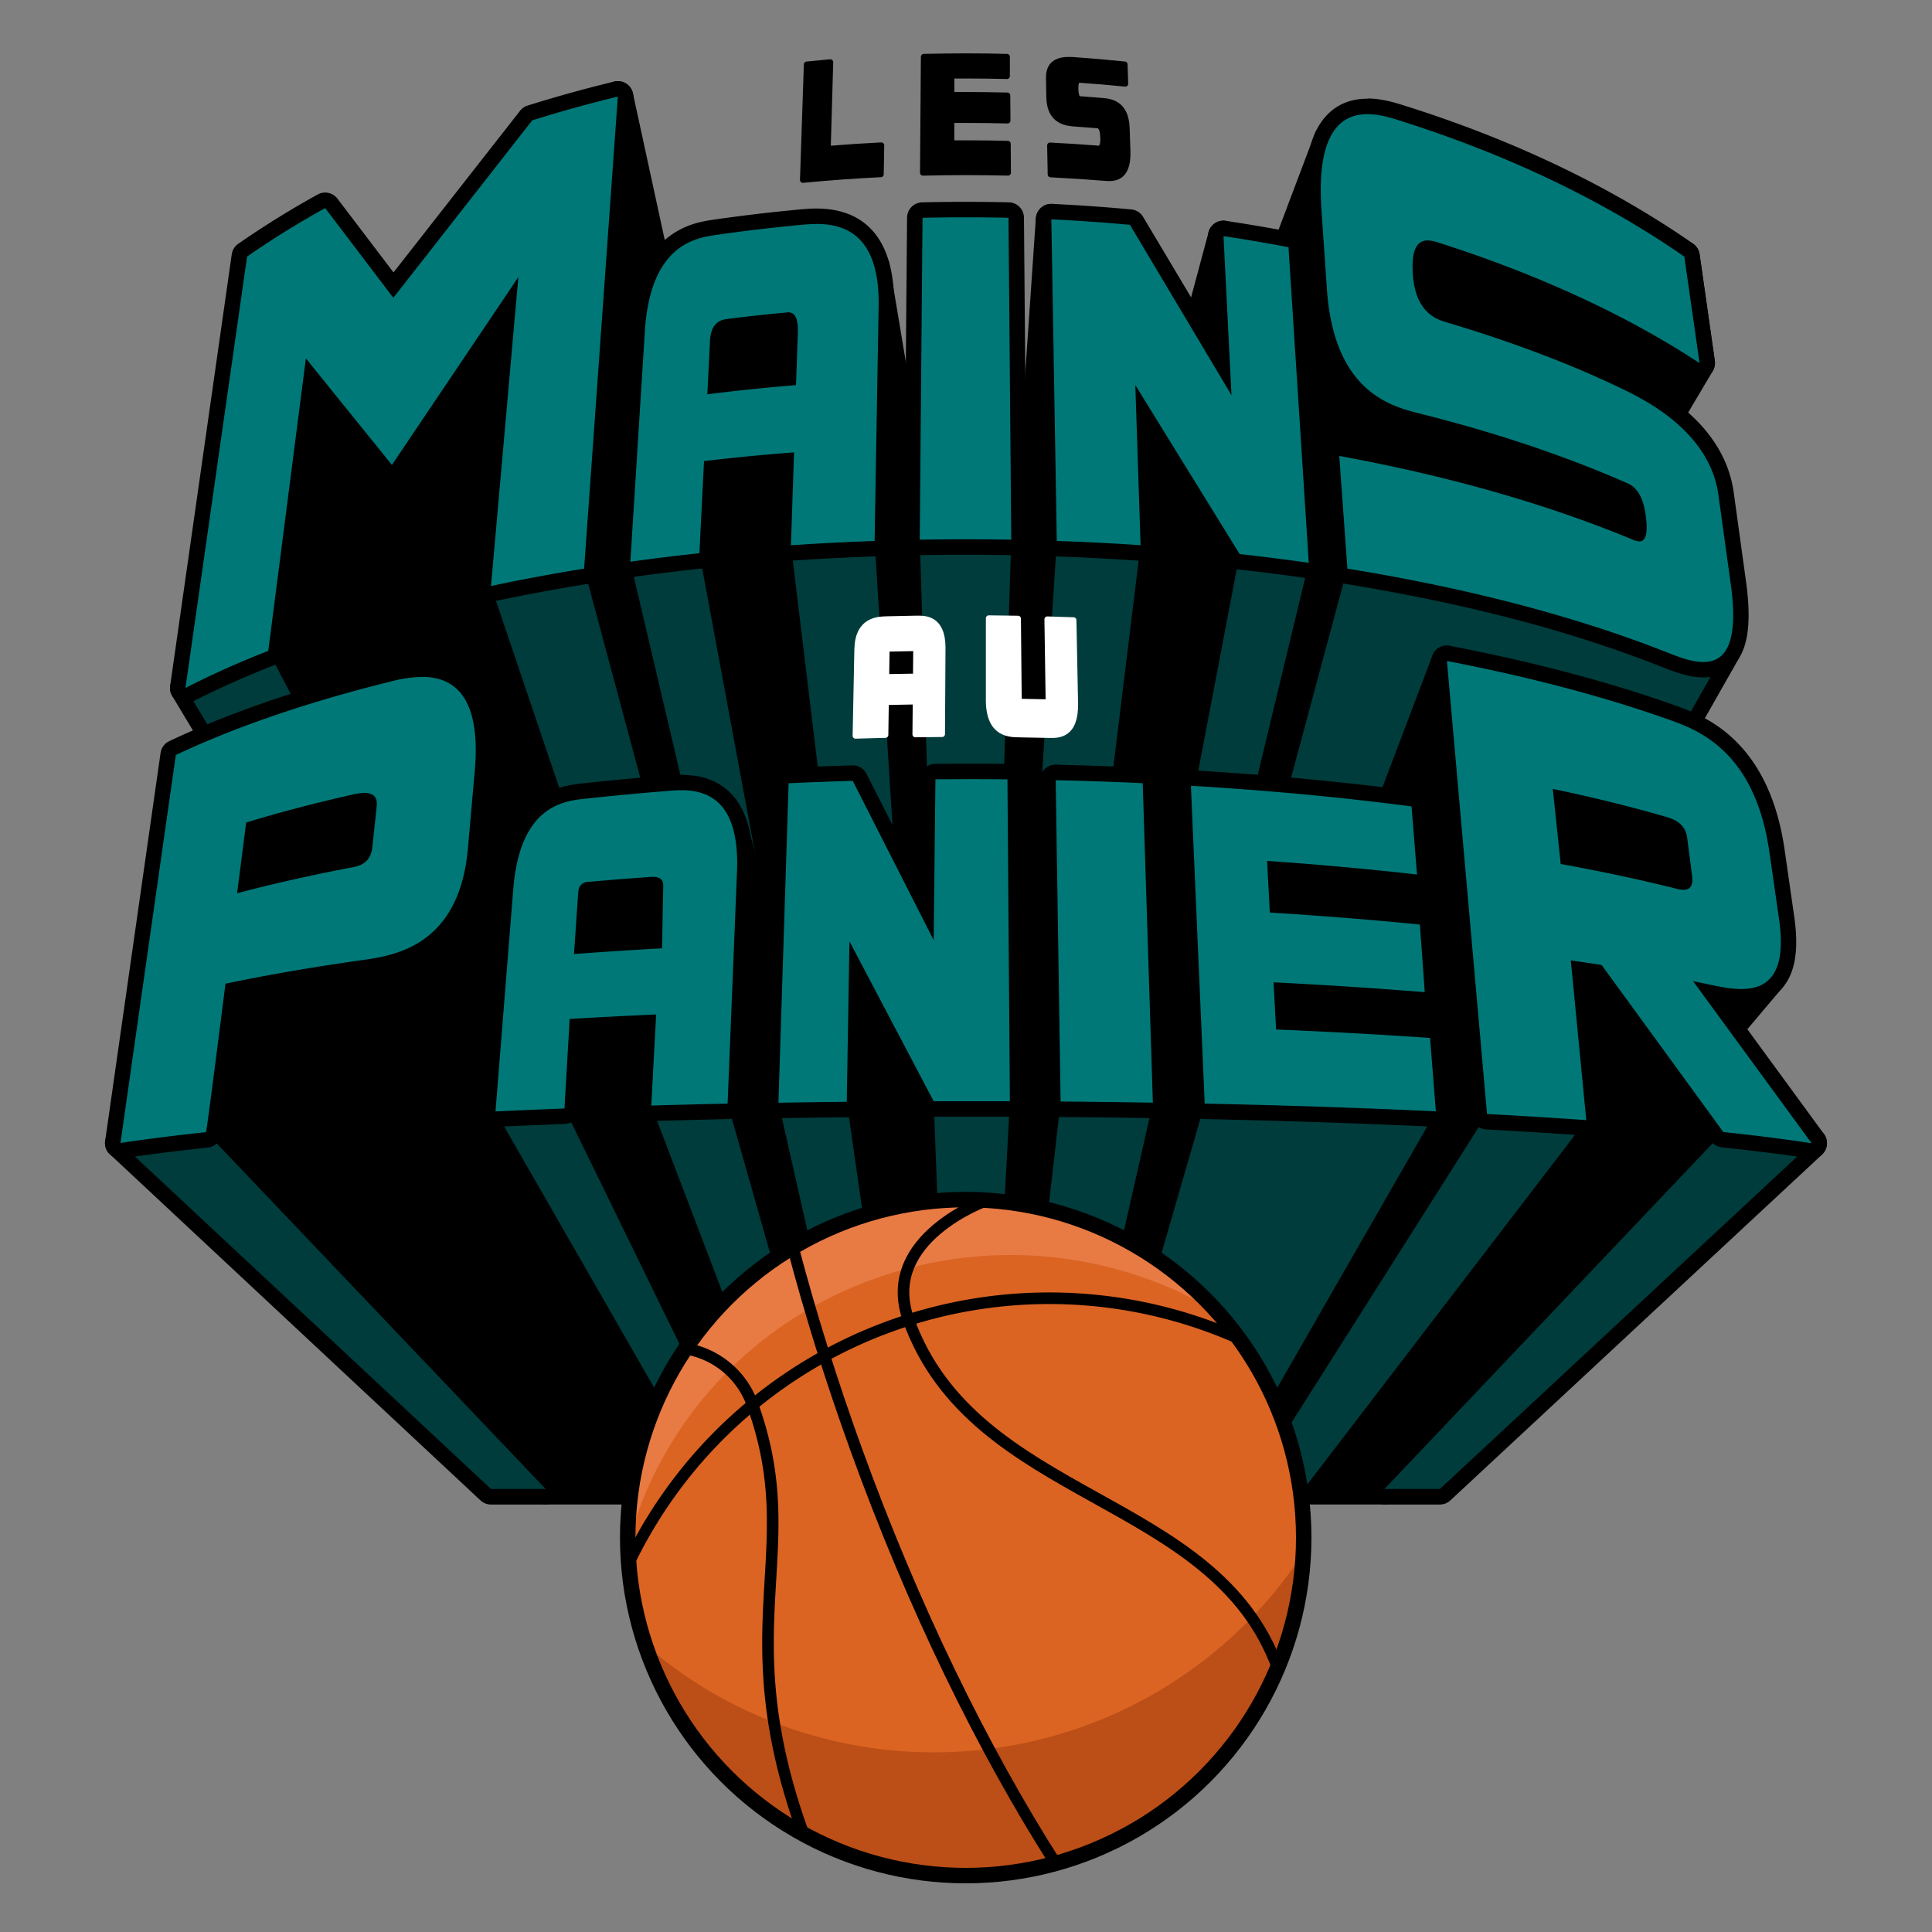 <svg id="Layer_1" data-name="Layer 1" xmlns="http://www.w3.org/2000/svg" viewBox="0 0 1000 1000"><rect x="0" y="0" width="1000" height="1000" fill="#808080" stroke="none"/><defs><style>.cls-1{fill:#003c3c;}.cls-2{fill:#007878;}.cls-3,.cls-8,.cls-9{stroke:#000;}.cls-3,.cls-4{stroke-linejoin:round;stroke-width:3px;}.cls-4{fill:#fff;stroke:#fff;}.cls-5{fill:#db6423;}.cls-6{fill:#bc4e17;}.cls-7{fill:#e87a43;}.cls-8,.cls-9{fill:none;stroke-miterlimit:10;}.cls-8{stroke-width:8px;}.cls-9{stroke-width:6px;}</style></defs><g id="Mains"><path d="M646.45,487q-7.53-.4-15.16-.76a4,4,0,0,1-3.7-4.94L673.39,291,662.93,128.21a3.85,3.85,0,0,1,.25-1.67l21.19-56.13a4,4,0,0,1,3.74-2.59,3.92,3.92,0,0,1,1.26.21l183.7,61a4,4,0,0,1,2.7,3.23l7.87,55.12a3.94,3.94,0,0,1-.52,2.6l-16.28,27.49-18.3,29.35,14.32,2a4,4,0,0,1,3.35,3.16l6.9,33.58a4,4,0,0,1-3.92,4.8,3.94,3.94,0,0,1-1.12-.16l-24.15-7.06L697.59,241.41l3.77,52.64a4.21,4.21,0,0,1-.13,1.32L650.52,484a4,4,0,0,1-3.86,3Z"/><path d="M688.11,71.82l183.7,61,7.87,55.11-16.28,27.5-21.51,34.48,20.41,2.89,6.89,33.57L845,279.29,693.2,236l4.17,58.33L646.66,483q-7.54-.41-15.18-.77l45.94-190.89L666.92,128l21.19-56.14m0-8A8,8,0,0,0,680.63,69l-21.2,56.13a8.11,8.11,0,0,0-.5,3.34l10.43,162.14L623.7,480.33a8,8,0,0,0,7.4,9.86c5,.24,10.13.5,15.13.77h.43a8,8,0,0,0,7.73-5.92l50.7-188.64a8.16,8.16,0,0,0,.26-2.65L702,246.82,842.83,287l24.11,7a7.91,7.91,0,0,0,2.25.33,8,8,0,0,0,7.84-9.61l-6.9-33.58a8,8,0,0,0-6.71-6.32l-8.24-1.16,15-24.05a.86.86,0,0,0,.1-.16L886.56,192a8,8,0,0,0,1-5.21l-7.87-55.12a8,8,0,0,0-5.4-6.46l-183.7-61a7.87,7.87,0,0,0-2.52-.41Z"/><path d="M534.4,483.34c-5.73-.07-11.5-.12-17.28-.15a4,4,0,0,1-4-4.4l6.28-63,20.72-302.51a4,4,0,0,1,4-3.73h.11a4,4,0,0,1,3.89,3.93L551,279.89c0,.11,0,.21,0,.32L538.44,479.59a4,4,0,0,1-4,3.75Z"/><path d="M544.15,113.52,547,280,534.45,479.34q-8.61-.1-17.31-.15l6.28-63.1,20.73-302.57m0-8a8,8,0,0,0-8,7.45L515.45,415.42l-6.27,63a8,8,0,0,0,7.91,8.79c5.75,0,11.56.08,17.26.15h.1a8,8,0,0,0,8-7.49L555,280.46c0-.21,0-.42,0-.64l-2.83-166.44a8,8,0,0,0-7.79-7.86Z"/><path d="M604.39,485.06c-12.61-.48-25.51-.86-38.35-1.16a4,4,0,0,1-3.88-4.49L586.3,282l-2.71-82.57a4,4,0,0,1,2.84-4,4.16,4.16,0,0,1,1.15-.17,4,4,0,0,1,3.41,1.9l12.55,20.31,25.89-96.35a4,4,0,0,1,3.86-3l.42,0a4,4,0,0,1,3.57,3.78l8.36,164.56a3.77,3.77,0,0,1-.07.95l-37.1,194.28a4,4,0,0,1-3.93,3.25Z"/><path d="M633.29,122.22l8.35,164.56-37.1,194.28q-19-.71-38.41-1.16l24.18-197.7-2.72-82.88L605,227.5l28.29-105.28m0-8a8,8,0,0,0-7.72,5.93l-23.48,87.4-7.69-12.44a8,8,0,0,0-14.8,4.47l2.7,82.26-24.1,197.09a8,8,0,0,0,7.75,9c12.81.29,25.69.68,38.3,1.15h.3a8,8,0,0,0,7.85-6.5L649.5,288.28a7.54,7.54,0,0,0,.13-1.9l-8.35-164.56a8.06,8.06,0,0,0-8-7.6Z"/><path d="M398.1,485a4,4,0,0,1-3.93-3.27l-36.11-194.6a4,4,0,0,1-.07-.92l2.39-47.69a4,4,0,0,1,3.61-3.79l46.59-4.52a2.55,2.55,0,0,1,.39,0,4,4,0,0,1,4,4.13L413.4,282l23.91,197.4a4,4,0,0,1-.95,3.1,4,4,0,0,1-2.93,1.38c-11.77.28-23.61.63-35.18,1.05Z"/><path d="M411,234.14l-1.58,48.06,23.95,197.7q-17.82.42-35.23,1.05L362,286.35l2.38-47.68,46.6-4.53m0-8a6.62,6.62,0,0,0-.77,0l-46.6,4.52a8,8,0,0,0-7.22,7.57L354,286a8.19,8.19,0,0,0,.12,1.85l36.12,194.6A8,8,0,0,0,398.1,489h.3c11.57-.41,23.39-.76,35.12-1a8,8,0,0,0,7.76-9L417.41,281.85,419,234.4a8,8,0,0,0-8-8.26Z"/><path d="M366.1,208.09a4,4,0,0,1-4-4.19L364,166a4,4,0,0,1,3.46-3.77c15-2,30.28-3.72,45.56-5l.35,0a4,4,0,0,1,4,4.13l-1.26,38.15a4,4,0,0,1-3.67,3.86c-15.38,1.24-30.8,2.84-45.83,4.75A4.36,4.36,0,0,1,366.1,208.09Z"/><path d="M413.37,161.17l-1.25,38.15q-23.4,1.91-46,4.77L368,166.2q22.29-3,45.37-5m0-8-.69,0c-15.35,1.33-30.74,3-45.76,5.07A8,8,0,0,0,360,165.8l-1.9,37.9a8,8,0,0,0,8,8.39,8.55,8.55,0,0,0,1-.06c15-1.9,30.33-3.49,45.65-4.74a8,8,0,0,0,7.35-7.71l1.25-38.15a8,8,0,0,0-8-8.26Z"/><path d="M465.24,483.34a4,4,0,0,1-4-3.75L448.7,280.21c0-.08,0-.16,0-.24L448.51,138a4,4,0,0,1,3.67-4l.33,0a4,4,0,0,1,3.95,3.35L480,278.69a3.07,3.07,0,0,1,.05.53l6.35,199.84a4,4,0,0,1-4,4.13c-5.73,0-11.44.09-17.13.15Z"/><path d="M452.51,138l23.55,141.33,6.34,199.84c-5.75,0-11.46.09-17.16.15L452.69,280,452.51,138m0-8c-.23,0-.45,0-.67,0a8,8,0,0,0-7.34,8L444.69,280c0,.16,0,.33,0,.49l12.55,199.39a8,8,0,0,0,8,7.49h.1c5.67-.06,11.42-.12,17.11-.15a8,8,0,0,0,7.94-8.25l-6.34-199.85A7.6,7.6,0,0,0,484,278L460.4,136.71a8,8,0,0,0-7.88-6.69Z"/><path d="M353,487a4,4,0,0,1-3.86-3L298.47,295.37a3.92,3.92,0,0,1-.12-1.32L315.8,49.73A4,4,0,0,1,319.5,46h.29a4,4,0,0,1,3.91,3.16l16.75,77.23a3.4,3.4,0,0,1,.07.46l34.7,354.81a4,4,0,0,1-3.8,4.38q-9.15.43-18.16.91Z"/><path d="M319.79,50l16.75,77.24,34.7,354.81q-9.17.42-18.2.91l-50.7-188.64L319.79,50m0-8-.57,0a8,8,0,0,0-7.41,7.41L294.36,293.76a7.89,7.89,0,0,0,.25,2.65l50.71,188.64A8,8,0,0,0,353,491h.43c6-.32,12.09-.63,18.14-.91a8,8,0,0,0,7.59-8.77L344.5,126.47a9.27,9.27,0,0,0-.14-.92L327.61,48.32A8,8,0,0,0,319.79,42Z"/><path d="M220.79,498a4,4,0,0,1-3.55-2.15L135.3,338.76a4.11,4.11,0,0,1-.42-2.36L154.35,185a4,4,0,0,1,2.88-3.34,4.09,4.09,0,0,1,1.09-.15,4,4,0,0,1,3.11,1.49l41.13,50.92L265,141.19a4,4,0,0,1,7.3,2.59l-14.08,159L319.52,484a4,4,0,0,1-3.51,5.27c-33.18,2.3-65.06,5.24-94.75,8.75Z"/><path d="M268.3,143.42,254.14,303.3l61.6,182c-33.59,2.33-65.39,5.28-95,8.76L138.85,336.91,158.32,185.5l44.53,55.14,65.45-97.22m0-8a8,8,0,0,0-6.64,3.54l-59.4,88.22-37.72-46.71a8,8,0,0,0-6.22-3,8.13,8.13,0,0,0-2.18.3,8,8,0,0,0-5.76,6.68L130.92,335.89a8,8,0,0,0,.84,4.72l81.93,157.11a8,8,0,0,0,7.09,4.3c.32,0,.63,0,.94,0,29.63-3.5,61.44-6.43,94.57-8.73a8,8,0,0,0,7-10.54L262.26,302.33l14-158.2a8,8,0,0,0-8-8.71Z"/><g id="Mains_-_Shadows" data-name="Mains - Shadows"><g id="S"><path class="cls-1" d="M802.11,500.93a3.23,3.23,0,0,1-.53,0C754.7,494.66,702.51,490,646.45,487a4,4,0,0,1-3.65-5L693.5,293.3a4,4,0,0,1,3.86-3,3.47,3.47,0,0,1,.64.06c11.57,1.86,23.15,3.65,34.35,5.38,61,9.42,118.68,18.32,161.91,38.22a4,4,0,0,1,1.81,5.61L805.59,498.91A4,4,0,0,1,802.11,500.93Z"/><path d="M697.37,294.33c74.55,12,144.64,20,195.22,43.29L802.11,496.93c-46.19-6.14-98.67-10.91-155.45-14l50.71-188.64m0-8a8,8,0,0,0-7.72,5.93L638.93,480.89a8,8,0,0,0,7.3,10.07c56,3,108,7.68,154.83,13.9a7.41,7.41,0,0,0,1.05.07,8,8,0,0,0,7-4.05l90.47-159.31a8,8,0,0,0-3.61-11.21c-43.73-20.13-101.65-29.08-163-38.54-11.19-1.73-22.76-3.52-34.32-5.38a8,8,0,0,0-1.28-.11Z"/></g><g id="N"><g id="N_-_Left" data-name="N - Left"><path class="cls-1" d="M566,483.9c-10.47-.24-21.11-.43-31.64-.56a4,4,0,0,1-3.94-4.25L543,279.71a4,4,0,0,1,4-3.75h.14c14.51.51,29.14,1.27,43.46,2.25a4,4,0,0,1,2.81,1.44,4,4,0,0,1,.89,3L570.1,480.38a4,4,0,0,1-4,3.52Z"/><path d="M547,280q22,.77,43.33,2.24L566.13,479.9q-15.69-.36-31.68-.56L547,280m0-8a8,8,0,0,0-8,7.5L526.46,478.84a8,8,0,0,0,7.89,8.5c10.53.13,21.16.32,31.59.56h.19a8,8,0,0,0,7.94-7l24.18-197.7a8,8,0,0,0-7.39-8.95c-14.36-1-29-1.74-43.6-2.26Z"/></g><g id="N_-_Right" data-name="N - Right"><path class="cls-1" d="M631.29,486.2c-8.87-.43-17.92-.81-26.9-1.14a4,4,0,0,1-3.78-4.75L637.72,286a4,4,0,0,1,3.92-3.25,3.15,3.15,0,0,1,.44,0c12.06,1.33,24.13,2.86,35.9,4.54a4,4,0,0,1,3.33,4.89l-45.94,190.9a4,4,0,0,1-3.89,3.06Z"/><path d="M641.64,286.78q18.2,2,35.78,4.53L631.48,482.2q-13.34-.63-26.94-1.14l37.1-194.28m0-8a8,8,0,0,0-7.85,6.5L596.68,479.56a8,8,0,0,0,7.56,9.49c9,.34,18,.72,26.86,1.14h.38a8,8,0,0,0,7.78-6.13L685.2,293.18a8,8,0,0,0-6.65-9.79c-11.8-1.69-23.92-3.22-36-4.56a8.65,8.65,0,0,0-.88-.05Z"/></g></g><g id="I"><path class="cls-1" d="M482.4,483.19a4,4,0,0,1-4-3.87l-6.34-199.85a4,4,0,0,1,1.1-2.88,4,4,0,0,1,2.83-1.24c7.89-.14,15.91-.21,23.86-.21s15.81.07,23.64.2a4,4,0,0,1,2.83,1.24,4,4,0,0,1,1.1,2.89l-6.28,199.84a4,4,0,0,1-4,3.88h0q-8.6-.06-17.27-.05t-17.43.05Z"/><path d="M499.85,279.14q11.85,0,23.57.2l-6.28,199.85q-8.61-.06-17.29-.05t-17.45.05l-6.34-199.84q11.82-.21,23.79-.21m0-8c-8,0-16,.07-23.94.21a8,8,0,0,0-7.85,8.25l6.34,199.84a8,8,0,0,0,8,7.75h.05c5.76,0,11.61-.05,17.4-.05s11.53,0,17.24.05h0a8,8,0,0,0,8-7.75l6.28-199.85a8,8,0,0,0-7.86-8.25c-7.85-.13-15.83-.2-23.71-.2Z"/></g><g id="A"><g id="A_-_Left" data-name="A - Left"><path class="cls-1" d="M371.24,486.06a4,4,0,0,1-3.9-3.09l-45-191.31a4,4,0,0,1,.59-3.18,4.07,4.07,0,0,1,2.75-1.7c11.75-1.63,23.81-3.11,35.85-4.4l.43,0a4,4,0,0,1,3.93,3.28L402,480.22a4,4,0,0,1-3.79,4.73c-8.95.32-18,.69-26.83,1.1Z"/><path d="M362,286.35,398.11,481q-13.58.49-26.87,1.11l-45-191.31q17.57-2.44,35.73-4.4m0-8a8.11,8.11,0,0,0-.86,0c-12.09,1.3-24.19,2.78-36,4.42a8,8,0,0,0-6.68,9.76l45,191.31a8,8,0,0,0,7.79,6.17h.37c8.82-.41,17.83-.78,26.79-1.11a8,8,0,0,0,7.57-9.45L369.86,284.9a8,8,0,0,0-7.86-6.55Z"/></g><g id="A_-_Right" data-name="A - Right"><path class="cls-1" d="M433.33,483.9a4,4,0,0,1-4-3.51L405.42,282.68a4,4,0,0,1,.89-3,4,4,0,0,1,2.81-1.44c14.31-1,28.92-1.74,43.43-2.25h.15a4,4,0,0,1,4,3.75l12.55,199.38a4,4,0,0,1-1.06,3,4,4,0,0,1-2.89,1.28c-10.6.13-21.32.32-31.86.56Z"/><path d="M452.69,280l12.55,199.38q-16.1.2-31.9.56L409.39,282.2q21.35-1.47,43.3-2.24m0-8h-.29c-14.56.51-29.22,1.26-43.56,2.25a8,8,0,0,0-7.4,8.94l23.94,197.71a8,8,0,0,0,7.94,7h.19c10.51-.24,21.22-.43,31.82-.56a8,8,0,0,0,7.89-8.5L460.68,279.46a8,8,0,0,0-8-7.5Z"/></g></g><g id="M"><g id="M_-_Left" data-name="M - Left"><path class="cls-1" d="M181.83,503.11a4,4,0,0,1-3.43-1.94l-85.83-143a4,4,0,0,1,1.61-5.61c13.2-6.77,27.74-13.27,43.21-19.33a4.14,4.14,0,0,1,1.46-.27,4,4,0,0,1,3.55,2.15l81.93,157.11a4,4,0,0,1-3.07,5.83c-13.37,1.57-26.44,3.28-38.85,5.07A3.86,3.86,0,0,1,181.83,503.11Z"/><path d="M138.85,336.91,220.79,494q-20.21,2.39-39,5.09L96,356.07a463.05,463.05,0,0,1,42.85-19.16m0-8a7.82,7.82,0,0,0-2.91.55A475.79,475.79,0,0,0,92.35,349a8,8,0,0,0-3.21,11.23L175,503.23a8,8,0,0,0,6.86,3.88A7.5,7.5,0,0,0,183,507c12.39-1.79,25.43-3.49,38.74-5.06a8,8,0,0,0,6.16-11.65L145.94,333.21a8,8,0,0,0-7.09-4.3Z"/></g><g id="M_-_Right" data-name="M - Right"><path class="cls-1" d="M315.73,489.26a4,4,0,0,1-3.78-2.72l-61.6-182a4,4,0,0,1,3-5.19c15.63-3.32,31.91-6.35,48.39-9a3.47,3.47,0,0,1,.64-.06,4,4,0,0,1,3.86,3l50.71,188.63a4,4,0,0,1-3.65,5c-12.54.68-25.07,1.45-37.25,2.29Z"/><path d="M302.34,294.33,353,483q-19,1-37.3,2.29l-61.6-182q23.34-4.95,48.2-9m0-8a8,8,0,0,0-1.28.11c-16.54,2.67-32.88,5.71-48.58,9a8,8,0,0,0-5.92,10.39l61.6,182a8,8,0,0,0,7.57,5.43l.56,0c12.16-.84,24.67-1.61,37.18-2.28a8,8,0,0,0,7.3-10.07L310.06,292.26a8,8,0,0,0-7.72-5.93Z"/></g></g></g><g id="Mains-2" data-name="Mains"><g id="S-2" data-name="S"><path class="cls-2" d="M881.61,346.66c-7,0-14.53-3-20.62-5.4l-1.6-.63c-46.46-18.18-101.19-32.42-162.66-42.35a4,4,0,0,1-3.35-3.66l-4.17-58.34a4,4,0,0,1,4-4.28,4.37,4.37,0,0,1,.72.06c56.63,10.34,108,25,152.66,43.53.39.17,1,.4,1.4.54.27-.89.61-3.19-.06-8.43-1.47-11.45-5.48-13.21-7.64-14.15-31.53-13.83-66.77-25.69-104.75-35.25l-1.09-.27c-15.38-3.83-47.37-11.82-51.55-67.2L680,109.19c-1.58-22.85,1.53-38.1,9.5-46.64,4.62-4.95,10.78-7.47,18.31-7.47,6,0,11.6,1.51,16.82,3.14C781.26,76,831.55,99.94,874.09,129.51a4,4,0,0,1,1.68,2.72l7.87,55.12a4,4,0,0,1-1.82,3.94,3.94,3.94,0,0,1-2.14.62,4,4,0,0,1-2.2-.66c-37.3-24.59-82.4-45.4-134-61.86a16.33,16.33,0,0,0-4.51-1,2.32,2.32,0,0,0-1.95.72c-.77.85-2.49,3.89-1.63,13.72,1.45,16.23,10.15,18.82,14.33,20.07,35.44,10.57,67.11,22.65,94.14,35.91,29.58,14.51,46.24,33.51,49.52,56.45l6.58,47.65c2.49,19,.85,31.46-5,38.13-3.26,3.72-7.74,5.61-13.3,5.61Z"/><path d="M707.8,59.08c5.7,0,11.36,1.63,15.62,3,56.37,17.64,106.66,41.75,148.39,70.76l7.87,55.11c-37.79-24.91-84-46.07-135-62.33a19.52,19.52,0,0,0-5.73-1.18c-4.52,0-8.93,3.26-7.56,18.79,1.65,18.53,12.06,22,17.17,23.55,33.71,10.06,65.48,21.91,93.52,35.67,15.5,7.61,43.11,24,47.32,53.43L896,303.47c4.1,31.29-3.91,39.19-14.35,39.19-6.78,0-14.58-3.34-20.76-5.75-46-18-101.51-32.57-163.48-42.58L693.2,236c56.68,10.34,108,25.1,151.84,43.29a9.73,9.73,0,0,0,3.47.94c2.52,0,4.75-2.33,3.38-13-1.75-13.6-7.22-16.08-10-17.3-31.56-13.85-67-25.8-105.39-35.46-14.86-3.74-45.57-10.12-49.63-63.9L684,108.91c-2.84-41.13,10.62-49.83,23.82-49.83m0-8c-8.68,0-15.82,2.94-21.24,8.74-8.76,9.39-12.22,25.63-10.56,49.64l2.89,41.62c1.88,24.82,9.49,43.46,22.64,55.44,11.23,10.23,23.7,13.34,31.94,15.39l1.08.27c37.77,9.51,72.8,21.29,104.13,35,1.43.63,4.09,1.8,5.27,11,.1.76.17,1.45.23,2.06-44-17.89-94.29-32.07-149.54-42.15a7.79,7.79,0,0,0-1.44-.13,8,8,0,0,0-8,8.57l4.17,58.33a8,8,0,0,0,6.7,7.33c61.19,9.88,115.64,24,161.85,42.13l1.59.62c6.39,2.53,14.36,5.68,22.08,5.68,8.43,0,13.52-3.79,16.31-7,6.75-7.7,8.65-20.81,6-41.26v-.06l-6.58-47.63c-2.1-14.75-9.47-28.09-21.89-39.66-8-7.42-17.72-13.91-29.83-19.85-27.22-13.36-59.1-25.52-94.75-36.15-4.1-1.22-10.29-3.07-11.5-16.6-.52-5.91,0-8.78.37-10a24.19,24.19,0,0,1,2.45.69l.08,0c51.29,16.34,96,37,133,61.39a8,8,0,0,0,12.32-7.81l-7.87-55.12a8,8,0,0,0-3.36-5.43c-42.87-29.81-93.53-54-150.56-71.82-5.25-1.65-11.5-3.33-18-3.33Z"/></g><g id="N-2" data-name="N"><path class="cls-2" d="M677.42,295.31a5.46,5.46,0,0,1-.57,0c-11.68-1.67-23.68-3.19-35.65-4.51a4,4,0,0,1-3-1.87l-46.16-74.7,2.23,67.88a4,4,0,0,1-4,4.13H590c-14.24-1-28.77-1.73-43.2-2.23A4,4,0,0,1,543,280l-2.82-166.44a4,4,0,0,1,4-4.07h.19c13.66.65,27.42,1.62,40.89,2.87a4,4,0,0,1,3.07,1.93l44.32,74.37-3.33-66.27a4,4,0,0,1,4-4.2,3.92,3.92,0,0,1,.59,0c11.34,1.69,22.71,3.63,33.79,5.76a4,4,0,0,1,3.24,3.67l10.5,163.35a4,4,0,0,1-4,4.26Z"/><path d="M544.15,113.52q20.61,1,40.71,2.85l52.56,88.19-4.13-82.34q17.07,2.55,33.63,5.74l10.5,163.35q-17.58-2.51-35.78-4.53l-54-87.46,2.72,82.88Q569,280.73,547,280l-2.83-166.44m0-8a8,8,0,0,0-8,8.14L539,280.1A8,8,0,0,0,546.7,288c14.4.51,28.88,1.26,43.06,2.23l.55,0a8,8,0,0,0,8-8.26l-1.73-52.87L634.84,291a8,8,0,0,0,5.92,3.74c11.94,1.33,23.9,2.84,35.53,4.5a8.59,8.59,0,0,0,1.13.08,8,8,0,0,0,8-8.52L674.9,127.44a8,8,0,0,0-6.47-7.34c-11.14-2.14-22.57-4.09-34-5.79a7.81,7.81,0,0,0-1.18-.09,8,8,0,0,0-8,8.4l2.52,50.2-36.09-60.55a8,8,0,0,0-6.13-3.87c-13.53-1.25-27.35-2.22-41.07-2.87Z"/></g><g id="I-2" data-name="I"><path class="cls-2" d="M476.06,283.35a4,4,0,0,1-4-4L473.5,112.7a4,4,0,0,1,3.9-4c7.42-.18,15-.27,22.45-.27s14.88.09,22.24.26a4,4,0,0,1,3.91,4l1.42,166.61a4,4,0,0,1-4,4h-.07c-7.79-.13-15.69-.2-23.5-.2s-15.88.07-23.72.21Z"/><path d="M499.85,112.47q11.13,0,22.15.26l1.42,166.61q-11.71-.19-23.57-.2t-23.79.21l1.44-166.61q11.12-.27,22.35-.27m0-8c-7.49,0-15.08.09-22.54.27a8,8,0,0,0-7.81,7.93l-1.44,166.61a8,8,0,0,0,8,8.07h.14c7.83-.13,15.79-.2,23.65-.2s15.68.07,23.43.2h.14a8,8,0,0,0,8-8.07L530,112.66a8,8,0,0,0-7.82-7.93c-7.39-.17-14.9-.26-22.33-.26Z"/></g><g id="A-2" data-name="A"><path class="cls-2" d="M326.26,294.75a4,4,0,0,1-4-4.26l7.5-119.24c3-48.2,29.8-52.09,39.88-53.55,14.71-2.13,29.79-3.92,44.82-5.31,2.53-.24,5.28-.46,8.24-.46,10.81,0,19,3,25.07,9.15,7.59,7.73,11.29,20.33,11,37.45L456.69,280a4,4,0,0,1-3.86,3.93c-14.42.5-28.95,1.25-43.16,2.23h-.28a4,4,0,0,1-4-4.13l1.44-43.6c-13,1-25.92,2.31-38.63,3.77L366,286.55a4,4,0,0,1-3.56,3.78c-12,1.29-23.94,2.76-35.61,4.38A4.91,4.91,0,0,1,326.26,294.75Zm81.81-129.07a6.1,6.1,0,0,0-.64,0c-10.07.94-20.21,2.05-30.14,3.3-2.69.33-5.46.68-5.81,7.62l-1.14,22.9c12.44-1.52,25.12-2.83,37.8-3.9l.83-23.25c.17-4.79-.59-6.35-.82-6.71Z"/><path d="M422.71,115.93c14,0,32.71,5.26,32.07,42.54C454,203.41,452.69,280,452.69,280q-21.93.77-43.3,2.24L411,234.14q-23.7,1.8-46.6,4.53L362,286.35q-18.15,1.95-35.73,4.4s4.75-75.44,7.5-119.25,25.07-48.19,36.46-49.84q21.93-3.18,44.62-5.29c2.29-.21,5-.44,7.87-.44M366.1,204.09q22.54-2.85,45.91-4.76l.95-26.79c.35-9.74-2.69-10.86-4.89-10.86-.36,0-.71,0-1,.06q-15.3,1.42-30.27,3.31c-2.94.37-8.79,1.15-9.3,11.39s-1.39,27.65-1.39,27.65m56.61-96.16c-3.12,0-6,.23-8.61.47-15.1,1.4-30.24,3.2-45,5.34-5.27.77-16.21,2.35-25.75,11.15-10.33,9.52-16.23,25-17.56,46.11l-7.49,119.24a8,8,0,0,0,9.08,8.43c11.63-1.61,23.57-3.08,35.48-4.36a8,8,0,0,0,7.14-7.56l2-40.92c10.11-1.13,20.37-2.14,30.65-3l-1.28,39.11a8,8,0,0,0,8,8.26l.55,0c14.17-1,28.65-1.72,43-2.22a8,8,0,0,0,7.72-7.86l2.09-121.5c.31-18.24-3.78-31.8-12.15-40.32-6.75-6.87-16.14-10.35-27.92-10.35Zm-46.47,65.35a7,7,0,0,1,1.55-.29c8.95-1.13,18.08-2.14,27.18-3,0,.62,0,1.37,0,2.28L404.26,192c-9.94.87-19.88,1.89-29.69,3l.91-18.16c.12-2.53.66-3.41.76-3.56Z"/></g><g id="M-2" data-name="M"><path class="cls-2" d="M96,360.06a4,4,0,0,1-4-4.56l31.89-223.27a4,4,0,0,1,1.68-2.72,474.78,474.78,0,0,1,40.77-25.3,4,4,0,0,1,5.12,1.08l32.12,42.3,68.71-87.76a4,4,0,0,1,1.95-1.35c14.48-4.56,29.47-8.71,44.57-12.35a3.73,3.73,0,0,1,.94-.12,4,4,0,0,1,4,4.29L306.33,294.62a4,4,0,0,1-3.36,3.66c-16.34,2.64-32.5,5.65-48,8.93a3.91,3.91,0,0,1-.83.09,4,4,0,0,1-2.65-1,4,4,0,0,1-1.34-3.35l12.79-144.41-56.77,84.33a4,4,0,0,1-3.15,1.77h-.17a4,4,0,0,1-3.11-1.49L161.09,195.3,142.82,337.42a4,4,0,0,1-2.51,3.21c-15.23,6-29.52,12.35-42.48,19A4,4,0,0,1,96,360.06Z"/><path d="M319.79,50,302.34,294.33q-24.82,4-48.2,9L268.3,143.42l-65.45,97.22L158.32,185.5,138.85,336.91A463.05,463.05,0,0,0,96,356.07L127.89,132.8a468.43,468.43,0,0,1,40.43-25.09l35.26,46.43,71.9-91.85Q297.07,55.51,319.79,50m0-8a8,8,0,0,0-1.88.23c-15.18,3.66-30.27,7.84-44.83,12.42a8,8,0,0,0-3.9,2.7L203.67,141l-29-38.17a8,8,0,0,0-10.25-2.16,477.78,477.78,0,0,0-41.11,25.52,8,8,0,0,0-3.36,5.44L88.08,354.93a8,8,0,0,0,11.57,8.25,461,461,0,0,1,42.12-18.82,8,8,0,0,0,5-6.43L163.86,205.1l32.76,40.57a8,8,0,0,0,6.23,3h.34a8,8,0,0,0,6.29-3.52l48.11-71.46-11.42,129a8,8,0,0,0,8,8.7,8.5,8.5,0,0,0,1.66-.17c15.44-3.28,31.53-6.27,47.81-8.9a8,8,0,0,0,6.71-7.33L327.77,50.58a8,8,0,0,0-8-8.57Z"/></g></g></g><g id="Les"><path id="S-3" data-name="S" class="cls-3" d="M567.91,64.86c-3.6-.29-7.22-.56-10.84-.81-4.58-.3-13.78-.81-14-13.8l-.17-10c-.17-10,8.91-9.47,13.42-9.15q13,.91,25.81,2.24l.33,10q-11.64-1.19-23.47-2c-.81-.06-2.44-.18-2.33,4.64.11,5.17,1.59,5.27,2.33,5.32q5.76.41,11.47.9c4.13.35,12.33,1.15,12.75,14.13l.4,11.93c.49,14.94-7.82,14.17-12,13.83q-13.79-1.11-27.82-1.81l-.29-15q12.45.61,24.74,1.6c1,.08,3,.18,2.78-5.78S568.89,64.94,567.91,64.86Z"/><path id="E" class="cls-3" d="M477.7,89.41q11-.27,22.15-.27t21.9.26l-.11-15q-10.85-.27-21.79-.27-3.71,0-7.41,0l0-12q3.67,0,7.37,0,10.92,0,21.71.27l-.11-13q-10.74-.27-21.6-.27c-2.45,0-4.89,0-7.34,0l0-10c2.44,0,4.87,0,7.31,0q10.77,0,21.43.27v-10q-10.65-.29-21.43-.28t-21.63.28Z"/><path id="L" class="cls-3" d="M429.77,32.18q-6.13.54-12.2,1.17l-2,59.78q19.92-1.91,40.35-2.92l.25-15q-13.95.69-27.69,1.84Z"/></g><g id="Panier"><g id="Panier_Shadow_Bis" data-name="Panier Shadow Bis"><path d="M282.44,774.74a4,4,0,0,1-2.9-1.24L103.73,588.8a4,4,0,0,1-1.06-3.28l20.79-160.3a4,4,0,0,1,2.11-3l115-60.3a3.9,3.9,0,0,1,1.85-.46,4.09,4.09,0,0,1,1.38.24,4,4,0,0,1,2.33,2.25l28.15,69.32,22.94,12.34,80.68-22a4.23,4.23,0,0,1,1.06-.14,4,4,0,0,1,2,.54,4,4,0,0,1,1.87,2.46l23.83,91.83,17.7,25.28,11.38-57.13a4,4,0,0,1,3.35-3.17,3.66,3.66,0,0,1,.57-.05,4,4,0,0,1,3.54,2.14L484.65,564h34.88l22.21-155.41.27-4.81a4.64,4.64,0,0,1,4.45-4h.26a4,4,0,0,1,3.75,3.93v.49l43,98.32,19-96.63a4,4,0,0,1,2-2.74,3.92,3.92,0,0,1,1.92-.49,4.1,4.1,0,0,1,1.46.27l90.25,35.44,37.05-97.71a4,4,0,0,1,3.74-2.59,3.9,3.9,0,0,1,1.6.34l116.18,50.76a4,4,0,0,1,2,2l51.19,113.4a4,4,0,0,1-.59,4.23l-21.16,25L896,586.09a4,4,0,0,1-1.09,2.58L719.48,773.49a4,4,0,0,1-2.9,1.25Z"/><path d="M748.93,342.12l116.18,50.77,51.18,113.4-22,26.08L892,585.92,716.58,770.74H282.44L106.63,586l20.8-160.31,115-60.3L271,435.71l0,.43L271,436l26,14,.12.44,0-.69L379,427.45l23.94,92.26.07.38V520l23.47,33.53,13.21-66.32,43.21,82L483,568h40l22.73-159,.27-5,.33.76.14-.94,0,1.29L595,516l0,.12,0-.56,21.42-108.85,94,36.91,38.48-101.5m0-8a8,8,0,0,0-7.48,5.17l-35.61,93.92-86.49-33.95a8,8,0,0,0-2.92-.55,8,8,0,0,0-7.85,6.45L592,489.26l-37.58-85.9a8,8,0,0,0-7.48-7.53h-.51a8.63,8.63,0,0,0-8.45,7.74l-.25,4.64L516.06,560h-29l-40.3-76.51a8,8,0,0,0-7.08-4.28,7.52,7.52,0,0,0-1.15.09,8,8,0,0,0-6.7,6.35l-9.55,48-11.91-17-23.65-91.14a8,8,0,0,0-9.85-5.71l-79.14,21.58L277.47,430.4l-27.61-68a8,8,0,0,0-4.67-4.5,7.9,7.9,0,0,0-2.75-.49,8.07,8.07,0,0,0-3.71.91l-115,60.31a8,8,0,0,0-4.22,6.05L98.7,585a8,8,0,0,0,2.14,6.54l175.81,184.7a8,8,0,0,0,5.79,2.49H716.58a8,8,0,0,0,5.8-2.5L897.76,591.43a8,8,0,0,0,2.19-5.17l2.18-50.82,20.28-24a8,8,0,0,0,1.18-8.45L872.4,389.6a8,8,0,0,0-4.09-4L752.13,334.79a8.09,8.09,0,0,0-3.2-.67Z"/></g><g id="Panier_Shadows" data-name="Panier Shadows"><g id="R"><g id="R_-_Left" data-name="R - Left"><path class="cls-1" d="M646.66,774.74a4,4,0,0,1-3.38-6.14l123-194.14a4,4,0,0,1,3.38-1.86h.24l51.38,3.18a4,4,0,0,1,2.92,6.42L678,773.17a4,4,0,0,1-3.18,1.57Z"/><path d="M769.69,576.6l51.37,3.18-146.27,191H646.66l123-194.14m0-8a8,8,0,0,0-6.76,3.72l-123,194.14a8,8,0,0,0,6.76,12.28h28.13a8,8,0,0,0,6.36-3.14l146.26-191a8,8,0,0,0-5.86-12.85l-51.37-3.19Z"/></g><g id="R_-_Right" data-name="R - Right"><path class="cls-1" d="M716.58,774.74a4,4,0,0,1-2.9-6.76L889.05,583.17a4,4,0,0,1,2.91-1.25l.5,0,45.69,5.77a4,4,0,0,1,2.23,6.9L748,773.67a4,4,0,0,1-2.72,1.07Z"/><path d="M892,585.92l45.69,5.77-192.38,179H716.58L892,585.92m0-8a8,8,0,0,0-5.81,2.49L710.78,765.23a8,8,0,0,0,5.8,13.51h28.69a8,8,0,0,0,5.45-2.15l192.38-179a8,8,0,0,0-4.45-13.79L893,578a8.51,8.51,0,0,0-1-.06Z"/></g></g><g id="E-2" data-name="E"><path class="cls-1" d="M565.89,774.74a4,4,0,0,1-3.84-5.11l57.68-199.5a4,4,0,0,1,3.84-2.88l119.79,4a4,4,0,0,1,3.33,6L634.46,772.73a4,4,0,0,1-3.47,2Z"/><path d="M623.57,571.25l119.65,4L631,770.74h-65.1l57.68-199.49m0-8a8,8,0,0,0-7.68,5.77l-57.68,199.5a8,8,0,0,0,7.68,10.22H631a8,8,0,0,0,6.94-4L750.16,579.24a8,8,0,0,0-6.67-12l-119.65-4Z"/></g><g id="I-3" data-name="I"><path class="cls-1" d="M526,774.74a4,4,0,0,1-4-4.46l23-200.59a4,4,0,0,1,4-3.54l47.81.59a4,4,0,0,1,3.85,4.88l-45.24,200a4,4,0,0,1-3.9,3.12Z"/><path d="M549,570.15l47.76.59-45.24,200H526l23-200.59m0-8a8,8,0,0,0-7.94,7.09l-23,200.59a8,8,0,0,0,7.95,8.91h25.5a8,8,0,0,0,7.8-6.24l45.24-200a8,8,0,0,0-7.7-9.76l-47.76-.59Z"/></g><g id="N-3" data-name="N"><g id="N_-_Left-2" data-name="N - Left"><path class="cls-1" d="M448.17,774.74a4,4,0,0,1-3.9-3.12L399,571.62a4,4,0,0,1,3.85-4.88l35.41-.48a4,4,0,0,1,4,3.43L471,770.17a4,4,0,0,1-4,4.57Z"/><path d="M438.28,570.26l28.78,200.48H448.17l-45.25-200,35.36-.48m0-8h-.11l-35.36.48a8,8,0,0,0-7.69,9.76l45.25,200a8,8,0,0,0,7.8,6.24h18.89A8,8,0,0,0,475,769.6L446.2,569.13a8,8,0,0,0-7.92-6.87Z"/></g><g id="N_-_Right-2" data-name="N - Right"><path class="cls-1" d="M491,774.74a4,4,0,0,1-4-3.85l-7.75-200.77a4,4,0,0,1,4-4.15l39.44,0a4,4,0,0,1,2.91,1.25,4.06,4.06,0,0,1,1.09,3L516,771a4,4,0,0,1-4,3.79Z"/><path d="M483.27,570l39.44,0L512,770.74H491L483.27,570m0-8a8,8,0,0,0-8,8.31L483,771.05a8,8,0,0,0,8,7.69h21a8,8,0,0,0,8-7.58L530.7,570.42a8,8,0,0,0-8-8.43l-39.44,0Z"/></g></g><g id="A-3" data-name="A"><g id="A_-_Left-2" data-name="A - Left"><path class="cls-1" d="M368.71,774.74a4,4,0,0,1-3.47-2L253,577.25a4,4,0,0,1,3.3-6l35.7-1.53h.17a4,4,0,0,1,3.59,2.24l96.18,197a4,4,0,0,1-3.6,5.76Z"/><path d="M292.17,573.74l96.17,197H368.71L256.47,575.26l35.7-1.52m0-8h-.35l-35.69,1.52a8,8,0,0,0-6.6,12L361.77,774.72a8,8,0,0,0,6.94,4h19.63a8,8,0,0,0,7.19-11.51l-96.18-197a8,8,0,0,0-7.18-4.49Z"/></g><g id="A_-_Right-2" data-name="A - Right"><path class="cls-1" d="M412.78,774.74a4,4,0,0,1-3.74-2.58L333.36,573.65a4,4,0,0,1,3.64-5.42l39.6-1a4,4,0,0,1,3.85,2.9l56.73,199.5a4,4,0,0,1-3.84,5.1Z"/><path d="M376.6,571.24l56.74,199.5H412.78L337.1,572.23l39.5-1m0-8h-.2l-39.5,1a8,8,0,0,0-7.28,10.85L405.3,773.59a8,8,0,0,0,7.48,5.15h20.56A8,8,0,0,0,441,768.55L384.3,569.05a8,8,0,0,0-7.7-5.81Z"/></g></g><g id="P"><path class="cls-1" d="M254.14,774.74a4,4,0,0,1-2.73-1.08L59.62,594.57a4,4,0,0,1,2.23-6.89l44.28-5.61.5,0a4,4,0,0,1,2.9,1.24L285.34,768a4,4,0,0,1-2.9,6.76Z"/><path d="M106.63,586l175.81,184.7h-28.3L62.35,591.65,106.63,586m0-8a8.39,8.39,0,0,0-1,.06l-44.29,5.61a8,8,0,0,0-4.45,13.78L248.68,776.58a8,8,0,0,0,5.46,2.16h28.3a8,8,0,0,0,5.8-13.52L112.43,580.52a8,8,0,0,0-5.8-2.48Z"/></g></g><g id="Panier-2" data-name="Panier"><g id="R-2" data-name="R"><path class="cls-2" d="M937.65,595.69a4,4,0,0,1-.6,0c-13.2-2-28.51-3.95-45.52-5.75a4,4,0,0,1-2.81-1.63l-61.94-85.1-9.22-1.38L825,579.4a4,4,0,0,1-4,4.38h-.28c-16.27-1.15-33.53-2.22-51.31-3.18A4,4,0,0,1,765.7,577L744.94,342.48a4,4,0,0,1,4-4.36,4.76,4.76,0,0,1,.75.07c43.44,8.36,82.86,18.83,117.17,31.12,21,7.52,46,22.41,53,71.24l5,34.8c2.25,15.76.53,26.66-5.27,33.35-4.13,4.76-10.29,7.18-18.28,7.18a77.36,77.36,0,0,1-15.56-2l55.21,75.48a4,4,0,0,1-3.23,6.36ZM811.48,443.81c20.15,3.71,39.2,7.8,56.67,12.18a15.23,15.23,0,0,0,3.25.57,2.17,2.17,0,0,0,.43,0,6.62,6.62,0,0,0,0-2.63l-2.55-19.84c-.63-4.9-4.57-6.42-8.55-7.57-16.29-4.68-33.92-9.08-52.49-13.09Z"/><path d="M748.93,342.12c43.37,8.35,82.65,18.8,116.57,30.95,15.68,5.62,43.16,17.73,50.35,68.05l5,34.79c4.22,29.55-6.91,36-19.59,36-6.25,0-12.88-1.56-18.23-2.68-2.21-.47-4.44-.93-6.71-1.39l61.36,83.88c-13.36-2-28.66-4-45.69-5.77L829,499.47q-7.83-1.22-15.95-2.36l8,82.67c-16.27-1.15-33.43-2.21-51.37-3.18L748.93,342.12M871.4,460.56c2.72,0,5.17-1.35,4.43-7.17l-2.56-19.84c-1-7.83-7.88-9.89-11.41-10.9-18-5.17-37.42-10-58.14-14.31l4.1,38.86c21.23,3.85,41.08,8.09,59.35,12.67a18.24,18.24,0,0,0,4.23.69M748.93,334.12a8,8,0,0,0-8,8.71L761.72,577.3a8,8,0,0,0,7.54,7.29c17.78,1,35,2,51.24,3.17l.56,0a8,8,0,0,0,8-8.77l-7-72.51,2.5.37,61,83.76a8,8,0,0,0,5.62,3.24c16.94,1.8,32.19,3.73,45.34,5.73a8.08,8.08,0,0,0,1.2.09A8,8,0,0,0,944.11,587l-49.37-67.5a55.84,55.84,0,0,0,6.49.41c9.21,0,16.37-2.88,21.3-8.56,6.6-7.61,8.63-19.56,6.21-36.54l-5-34.79c-3.37-23.6-11.51-42.18-24.17-55.23C889.14,374,877.86,369,868.2,365.54c-34.51-12.36-74.13-22.88-117.76-31.27a7.81,7.81,0,0,0-1.51-.15Zm66.22,106.3-2.32-21.92c16.5,3.66,32.21,7.63,46.82,11.84,4.57,1.31,5.45,2.36,5.69,4.23l2.21,17.14c-16.27-4-33.86-7.83-52.4-11.29Z"/></g><g id="E-3" data-name="E"><path class="cls-2" d="M743,579.26c-37.64-1.77-77.86-3.12-119.55-4a4,4,0,0,1-3.91-3.83l-7.15-164.54a4,4,0,0,1,4-4.17h.24c39.71,2.37,78.22,6,114.47,10.72a4,4,0,0,1,3.47,3.65l2.81,35.23a4,4,0,0,1-4,4.32l-.45,0c-23.38-2.65-47.89-4.91-72.92-6.72l1,18.66c25.51,1.62,50.47,3.63,74.26,6a4,4,0,0,1,3.59,3.7l2.53,35a4,4,0,0,1-4,4.29h-.33c-23.6-1.91-48.37-3.55-73.7-4.86l.88,16.35c26.18,1.13,51.79,2.55,76.17,4.22a4,4,0,0,1,3.72,3.67l3,38a4,4,0,0,1-1.11,3.1,4,4,0,0,1-2.88,1.22Z"/><path d="M616.43,406.71c40.16,2.4,78.44,6,114.19,10.7l2.82,35.23c-24.72-2.8-50.66-5.16-77.61-7.05l1.43,26.74c27,1.67,52.94,3.75,77.66,6.21l2.53,35c-24.89-2-51.05-3.72-78.26-5.09l1.31,24.41c27.74,1.17,54.39,2.63,79.7,4.37l3,38c-37.21-1.75-77.35-3.11-119.65-4l-7.14-164.54m0-8a8,8,0,0,0-8,8.34l7.14,164.54a8,8,0,0,0,7.82,7.65c41.66.9,81.85,2.25,119.45,4h.37a8,8,0,0,0,8-8.63l-3-38a8,8,0,0,0-7.43-7.35c-23.26-1.59-47.66-2.95-72.64-4.06l-.44-8.28c23.74,1.27,47,2.82,69.14,4.61.22,0,.43,0,.65,0a8,8,0,0,0,8-8.58l-2.53-35a8,8,0,0,0-7.18-7.39c-22.74-2.26-46.54-4.2-70.85-5.78l-.57-10.58c23.41,1.75,46.32,3.89,68.24,6.37a6.79,6.79,0,0,0,.9.05,8,8,0,0,0,8-8.64l-2.81-35.23a8,8,0,0,0-6.94-7.29c-36.35-4.76-75-8.37-114.75-10.76Z"/></g><g id="I-4" data-name="I"><path class="cls-2" d="M596.69,574.74c-15.8-.26-31.86-.46-47.72-.59a4,4,0,0,1-4-3.94l-2.53-166.33a4,4,0,0,1,4-4.06h.09c15.09.35,30.27.88,45.14,1.57a4,4,0,0,1,3.81,3.87l5.25,165.35a4,4,0,0,1-4,4.13Z"/><path d="M546.47,403.82q22.83.53,45,1.56l5.25,165.36q-23.5-.39-47.76-.59l-2.53-166.33m0-8a8,8,0,0,0-8,8.12L541,570.27a8,8,0,0,0,7.94,7.88c16,.13,32,.33,47.69.59h.13a8,8,0,0,0,8-8.26l-5.25-165.35a8,8,0,0,0-7.63-7.74c-14.89-.69-30.1-1.22-45.23-1.57Z"/></g><g id="N-4" data-name="N"><path class="cls-2" d="M402.92,574.74a4,4,0,0,1-4-4.13l5.27-165.35a4,4,0,0,1,3.81-3.87c11-.51,22.15-.93,33.25-1.26h.12a4,4,0,0,1,3.57,2.19l34.51,67.94.73-67a4,4,0,0,1,4-4q7.83-.06,15.7-.06c7.21,0,14.49,0,21.65.12a4,4,0,0,1,4,4L526.71,570a4,4,0,0,1-4,4h0q-11.37,0-22.85,0l-16.57,0h0a4,4,0,0,1-3.54-2.14l-36.31-68.94-1.14,67.44a4,4,0,0,1-4,3.93c-11.87.13-23.76.29-35.33.48Z"/><path d="M499.85,403.28q10.86,0,21.61.12L522.71,570q-11.37,0-22.86,0-8.33,0-16.58,0l-43.59-82.76-1.4,83.05q-17.88.19-35.36.48l5.27-165.36q16.41-.75,33.18-1.25l41.9,82.48.91-83.27q7.81-.06,15.67-.06m0-8c-5.23,0-10.52,0-15.73.06a8,8,0,0,0-7.94,7.91l-.55,50.66-27.13-53.4a8,8,0,0,0-7.13-4.38h-.23c-11.13.33-22.34.75-33.32,1.26a8,8,0,0,0-7.63,7.74l-5.27,165.35a8,8,0,0,0,8,8.26h.13c11.64-.2,23.52-.36,35.31-.48a8,8,0,0,0,7.92-7.86l.87-51.84L476.2,573.7a8,8,0,0,0,7.07,4.27h0q8.24,0,16.55,0c7.59,0,15.27,0,22.83,0h0a8,8,0,0,0,8-8.06l-1.25-166.59a8,8,0,0,0-7.92-7.94c-7.18-.08-14.48-.12-21.69-.12Z"/></g><g id="A-4" data-name="A"><path class="cls-2" d="M256.47,579.26a4,4,0,0,1-2.88-1.22,4,4,0,0,1-1.11-3.1l9.19-115c3.72-46.53,29.57-49.31,40.61-50.5,14.08-1.52,28.6-2.89,43.18-4.07,2.19-.18,4.54-.35,7.09-.35,9.94,0,17.46,2.79,23,8.54,7.3,7.6,10.64,20.32,9.93,37.79L380.6,571.4a4,4,0,0,1-3.91,3.83c-13.31.29-26.59.62-39.48,1h-.11a4,4,0,0,1-4-4.22l2.29-42.72c-12.4.57-24.72,1.21-36.75,1.92L296.16,574a4,4,0,0,1-3.84,3.77c-12,.46-24,1-35.67,1.52ZM338,457.84c-.55,0-1.06,0-1.48.07-10.56.75-21.11,1.59-31.37,2.48-1.58.14-1.71.15-1.83,1.9l-1.85,27.17c12.21-.89,24.73-1.69,37.32-2.41l.57-28.69a2.13,2.13,0,0,0,0-.38A4.89,4.89,0,0,0,338,457.84Z"/><path d="M352.55,409c12.93,0,30.43,4.84,28.92,42.17L376.6,571.24q-20.09.42-39.5,1l2.52-47.14q-22.9,1-44.77,2.33l-2.68,46.32q-18.26.71-35.7,1.52l9.19-115c3.42-42.85,25.62-45.61,37-46.84q21.06-2.28,43.07-4.06c2-.16,4.29-.34,6.77-.34m-55.4,84.77q22.23-1.65,45.56-2.95l.64-32.39c.08-4-2.92-4.6-5.36-4.6-.65,0-1.26,0-1.77.08q-16,1.14-31.42,2.49c-1.72.15-5.12.44-5.48,5.61l-2.17,31.76M352.55,401c-2.7,0-5.15.18-7.42.36-14.6,1.19-29.16,2.56-43.27,4.08-5.74.62-16.42,1.77-25.82,9.64-10.52,8.81-16.7,23.79-18.36,44.52l-9.19,115a8,8,0,0,0,8,8.64h.37c11.59-.54,23.58-1,35.63-1.52a8,8,0,0,0,7.68-7.53L302.43,535c9.44-.54,19.05-1,28.73-1.5l-2.05,38.31a8,8,0,0,0,8,8.43h.23c12.93-.37,26.2-.7,39.44-1a8,8,0,0,0,7.83-7.67l4.86-120c.76-18.87-2.85-32.19-11-40.73-6.31-6.57-14.77-9.77-25.86-9.77Zm-45.36,63.22c9.23-.8,18.66-1.54,28.09-2.22l-.42,21.26c-9.79.57-19.53,1.2-29.1,1.87l1.43-20.91Z"/></g><g id="P-2" data-name="P"><path class="cls-2" d="M62.35,595.65a4,4,0,0,1-4-4.57L87.08,390.25a4,4,0,0,1,2.25-3.05c31-14.67,68.48-27.52,111.51-38.22a73,73,0,0,1,17.65-2.62c9.35,0,16.8,3,22.13,8.79,8,8.72,11,23.23,9.09,44.34l-3.54,40.05c-2,23.08-10.31,39.89-24.56,50-11.86,8.38-25,10.23-33.67,11.46l-.8.11c-24.19,3.44-46.66,7.29-66.83,11.46-.76,6-2.64,20.8-4.54,35.58-1.24,9.61-2.48,19.22-3.44,26.43-.49,3.62-.9,6.64-1.2,8.75-.59,4.12-.91,6.39-4.08,6.73-16.42,1.75-31.26,3.63-44.1,5.58A4,4,0,0,1,62.35,595.65ZM127.44,457c16.71-4.29,34.87-8.31,54.09-12,3.79-.72,6.7-1.69,7.26-7L191,416.8a3.14,3.14,0,0,0-.17-1.94,3.62,3.62,0,0,0-2.21-.44,28.51,28.51,0,0,0-5.69.85c-18.4,4.16-35.84,8.71-51.89,13.54Z"/><path d="M218.49,350.36c15,0,30.82,8.28,27.24,48.78l-3.55,40c-4.56,51.55-39.37,55.63-55.6,57.93-25.46,3.62-48.88,7.67-69.88,12.09,0,0-9.7,76.8-10.07,76.84-16.46,1.76-31.28,3.64-44.28,5.61L91,390.81c30.67-14.52,68.1-27.34,110.76-37.94a70,70,0,0,1,16.69-2.51m-95.77,112c18.21-4.84,38.14-9.33,59.56-13.41,3.16-.6,9.57-1.79,10.49-10.51L195,417.22c.58-5.44-2.69-6.8-6.36-6.8a31,31,0,0,0-6.57.95c-19.51,4.41-37.78,9.21-54.65,14.36l-4.71,36.67m95.77-120a76.74,76.74,0,0,0-18.62,2.74c-43.28,10.76-81.05,23.71-112.26,38.48a8,8,0,0,0-4.49,6.1L54.43,590.52a8,8,0,0,0,7.92,9.13,8.08,8.08,0,0,0,1.2-.09c12.79-1.94,27.57-3.82,43.93-5.57a8,8,0,0,0,7.06-6.61c0-.21.1-.53.16-.93.1-.6.23-1.48.39-2.59.29-2,.69-5,1.2-8.79.85-6.38,2-15.28,3.45-26.45,1.64-12.75,3.27-25.61,4.18-32.75,19.36-3.93,40.79-7.57,63.78-10.84l.8-.11c8.52-1.2,22.77-3.21,35.42-12.15C239.17,482,248,464.2,250.15,439.89l3.55-40.05c2-22.29-1.34-37.8-10.13-47.4-6.12-6.68-14.56-10.08-25.08-10.08ZM134.7,431.9c15.28-4.53,31.78-8.81,49.14-12.73.78-.17,1.89-.42,3-.59l-2,19.06c-.27,2.59-.8,2.88-4,3.48-17.16,3.27-33.47,6.82-48.66,10.59l2.54-19.81Z"/></g></g></g><g id="Au"><path id="U" class="cls-4" d="M543,380.45q-7.71-.18-15.48-.3c-5.14-.07-15.48-.2-15.74-17.2V320q7.6.06,15.15.2l.4,41c0,2,.8,2,1.19,2q6.5.1,12.94.26c.43,0,1.28,0,1.25-1.77l-.62-41.13q6.81.18,13.57.44l.84,42.87C556.88,380.82,547.67,380.56,543,380.45Z"/><path id="A-5" data-name="A" class="cls-4" d="M474.33,320.16q-7.6.13-15.15.33c-5.08.14-15.17.47-15.47,15.72l-.89,44.62q7.71-.24,15.48-.42l.25-17q7.67-.18,15.39-.29l-.16,17q6.9-.09,13.85-.14l.26-44.72C487.89,320,478.84,320.09,474.33,320.16Zm-.27,30q-7.69.11-15.32.27l.19-13.11c0-1.54,1.06-1.55,1.58-1.56q6.12-.15,12.3-.25c.46,0,1.38,0,1.37,1.42Z"/></g><g id="Ball"><circle id="Fill" class="cls-5" cx="499.85" cy="795.86" r="174.95"/><path class="cls-6" d="M483.5,907a227.62,227.62,0,0,1-149.62-55.79c.47,1.39.95,2.78,1.45,4.17a175,175,0,0,0,339.33-51.69A228.26,228.26,0,0,1,483.5,907Z"/><path class="cls-7" d="M453.53,661.55A208.53,208.53,0,0,1,630.4,679.34,175,175,0,0,0,324.9,800C341.09,738.11,387.36,684.9,453.53,661.55Z"/><circle id="External" class="cls-8" cx="499.85" cy="795.86" r="174.95"/><g id="Internal"><path class="cls-9" d="M325.36,809.16a241.42,241.42,0,0,1,316-116.3"/><path class="cls-9" d="M546.4,964.52c-37.63-59-73.62-132.39-103.27-214.37-12.87-35.57-23.79-70.66-32.74-104.66"/><path class="cls-9" d="M510.86,621.23s-55.86,19.69-40.56,62c34.21,94.56,158.37,89.83,191,180"/><path class="cls-9" d="M354.79,698.06a44.2,44.2,0,0,1,34.71,29c27.63,76.37-13,113.39,26.39,222.26"/></g></g></svg>